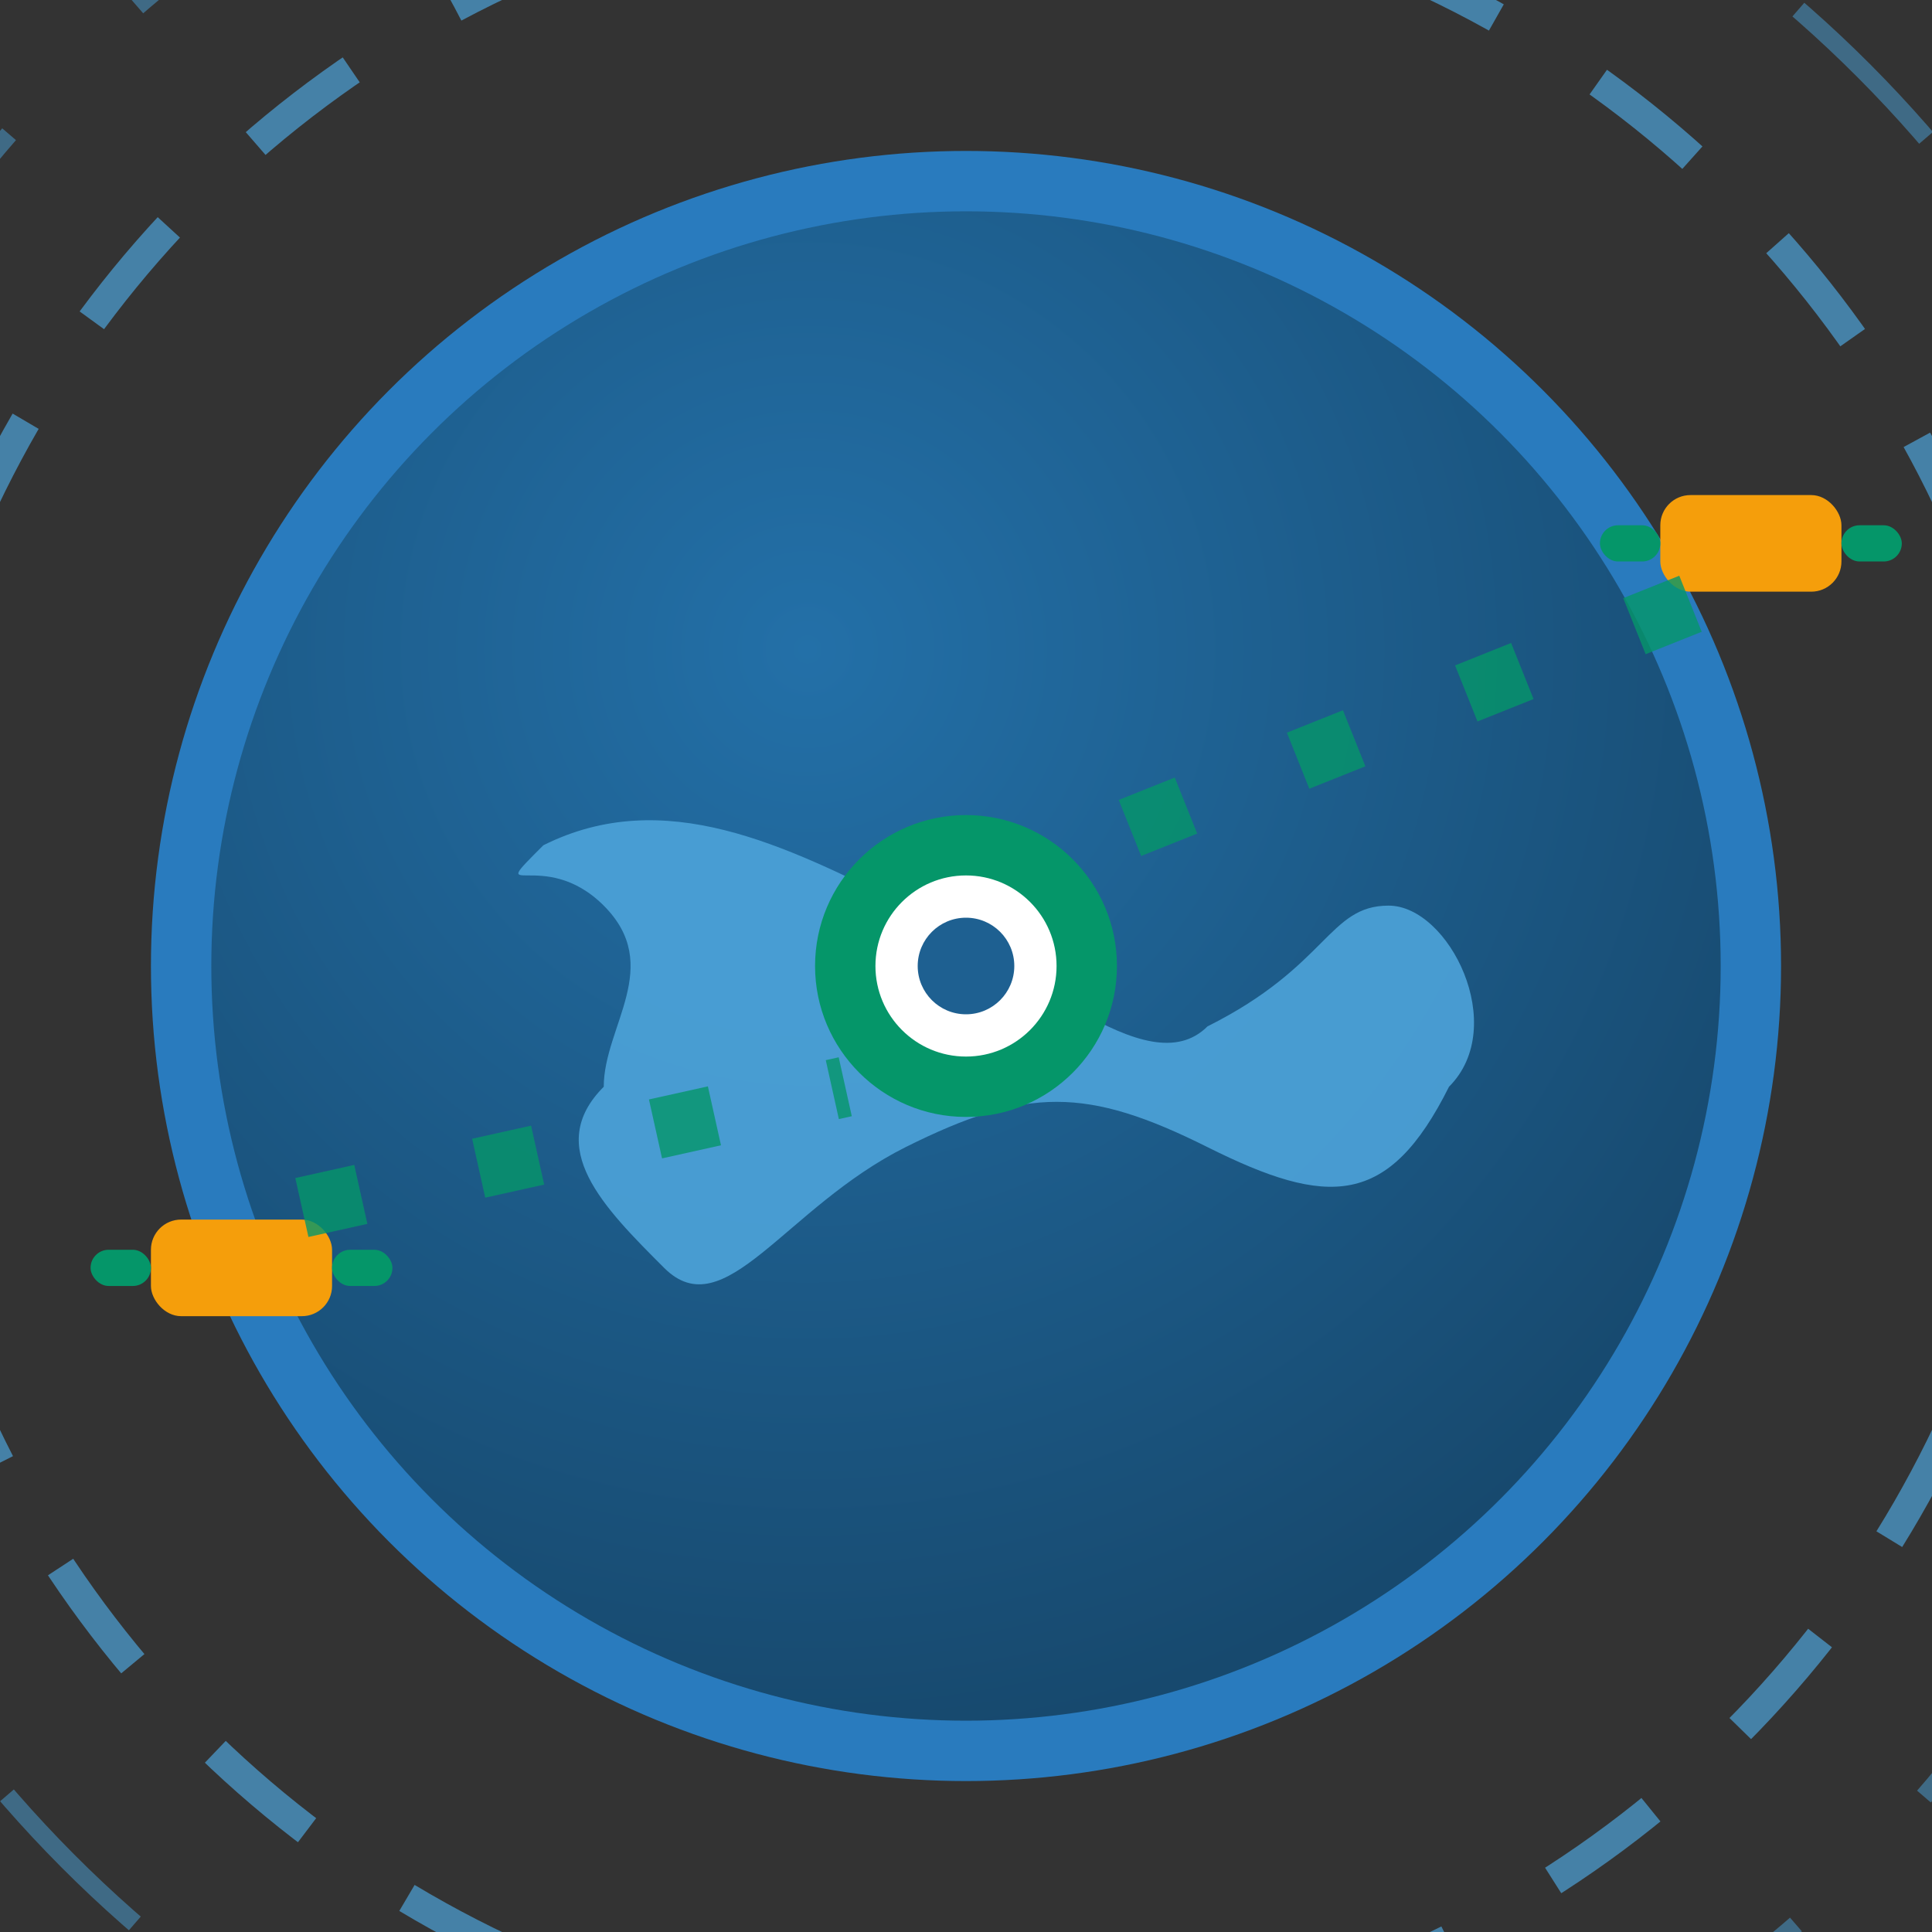 <svg width="32" height="32" viewBox="0 0 32 32" fill="none" xmlns="http://www.w3.org/2000/svg">
  <rect x="0" y="0" width="32" height="32" fill="#333333" stroke="none"/>
  <defs>
    <radialGradient id="earthGrad" cx="0.4" cy="0.3" r="0.8">
      <stop offset="0%" stop-color="#2370a8"/>
      <stop offset="100%" stop-color="#154365"/>
    </radialGradient>
  </defs>
  
  <!-- Main Earth sphere -->
  <circle cx="16" cy="16" r="13" fill="url(#earthGrad)" stroke="#297bbe" stroke-width="1"/>
  
  <!-- Simplified landmass -->
  <path d="M9 14c2-1 4 0 6 1s4 3 5 2c2-1 2-2 3-2s2 2 1 3c-1 2-2 2-4 1s-3-1-5 0c-2 1-3 3-4 2s-2-2-1-3c0-1 1-2 0-3s-2 0-1-1z" fill="#4da3d9" opacity="0.9"/>
  
  <!-- Satellite orbits -->
  <circle cx="16" cy="16" r="18" stroke="#4da3d9" stroke-width="0.5" stroke-dasharray="2 2" fill="none" opacity="0.7"/>
  <circle cx="16" cy="16" r="21" stroke="#4da3d9" stroke-width="0.3" stroke-dasharray="3 3" fill="none" opacity="0.5"/>
  
  <!-- Two satellites -->
  <g transform="translate(29,9)">
    <rect x="-1.5" y="-0.8" width="3" height="1.6" fill="#f59e0b" rx="0.5"/>
    <rect x="-2.5" y="-0.3" width="1" height="0.6" fill="#059669" rx="0.3"/>
    <rect x="1.5" y="-0.3" width="1" height="0.6" fill="#059669" rx="0.3"/>
  </g>
  
  <g transform="translate(4,21)">
    <rect x="-1.5" y="-0.8" width="3" height="1.6" fill="#f59e0b" rx="0.5"/>
    <rect x="-2.5" y="-0.3" width="1" height="0.6" fill="#059669" rx="0.3"/>
    <rect x="1.5" y="-0.3" width="1" height="0.6" fill="#059669" rx="0.3"/>
  </g>
  
  <!-- Data transmission lines -->
  <path d="M28 10 L18 14" stroke="#059669" stroke-width="1" stroke-dasharray="1 2" opacity="0.8"/>
  <path d="M5 20 L14 18" stroke="#059669" stroke-width="1" stroke-dasharray="1 2" opacity="0.8"/>
  
  <!-- Central core -->
  <circle cx="16" cy="16" r="2.5" fill="#059669"/>
  <circle cx="16" cy="16" r="1.5" fill="#ffffff"/>
  <circle cx="16" cy="16" r="0.8" fill="#1e6091"/>
</svg>